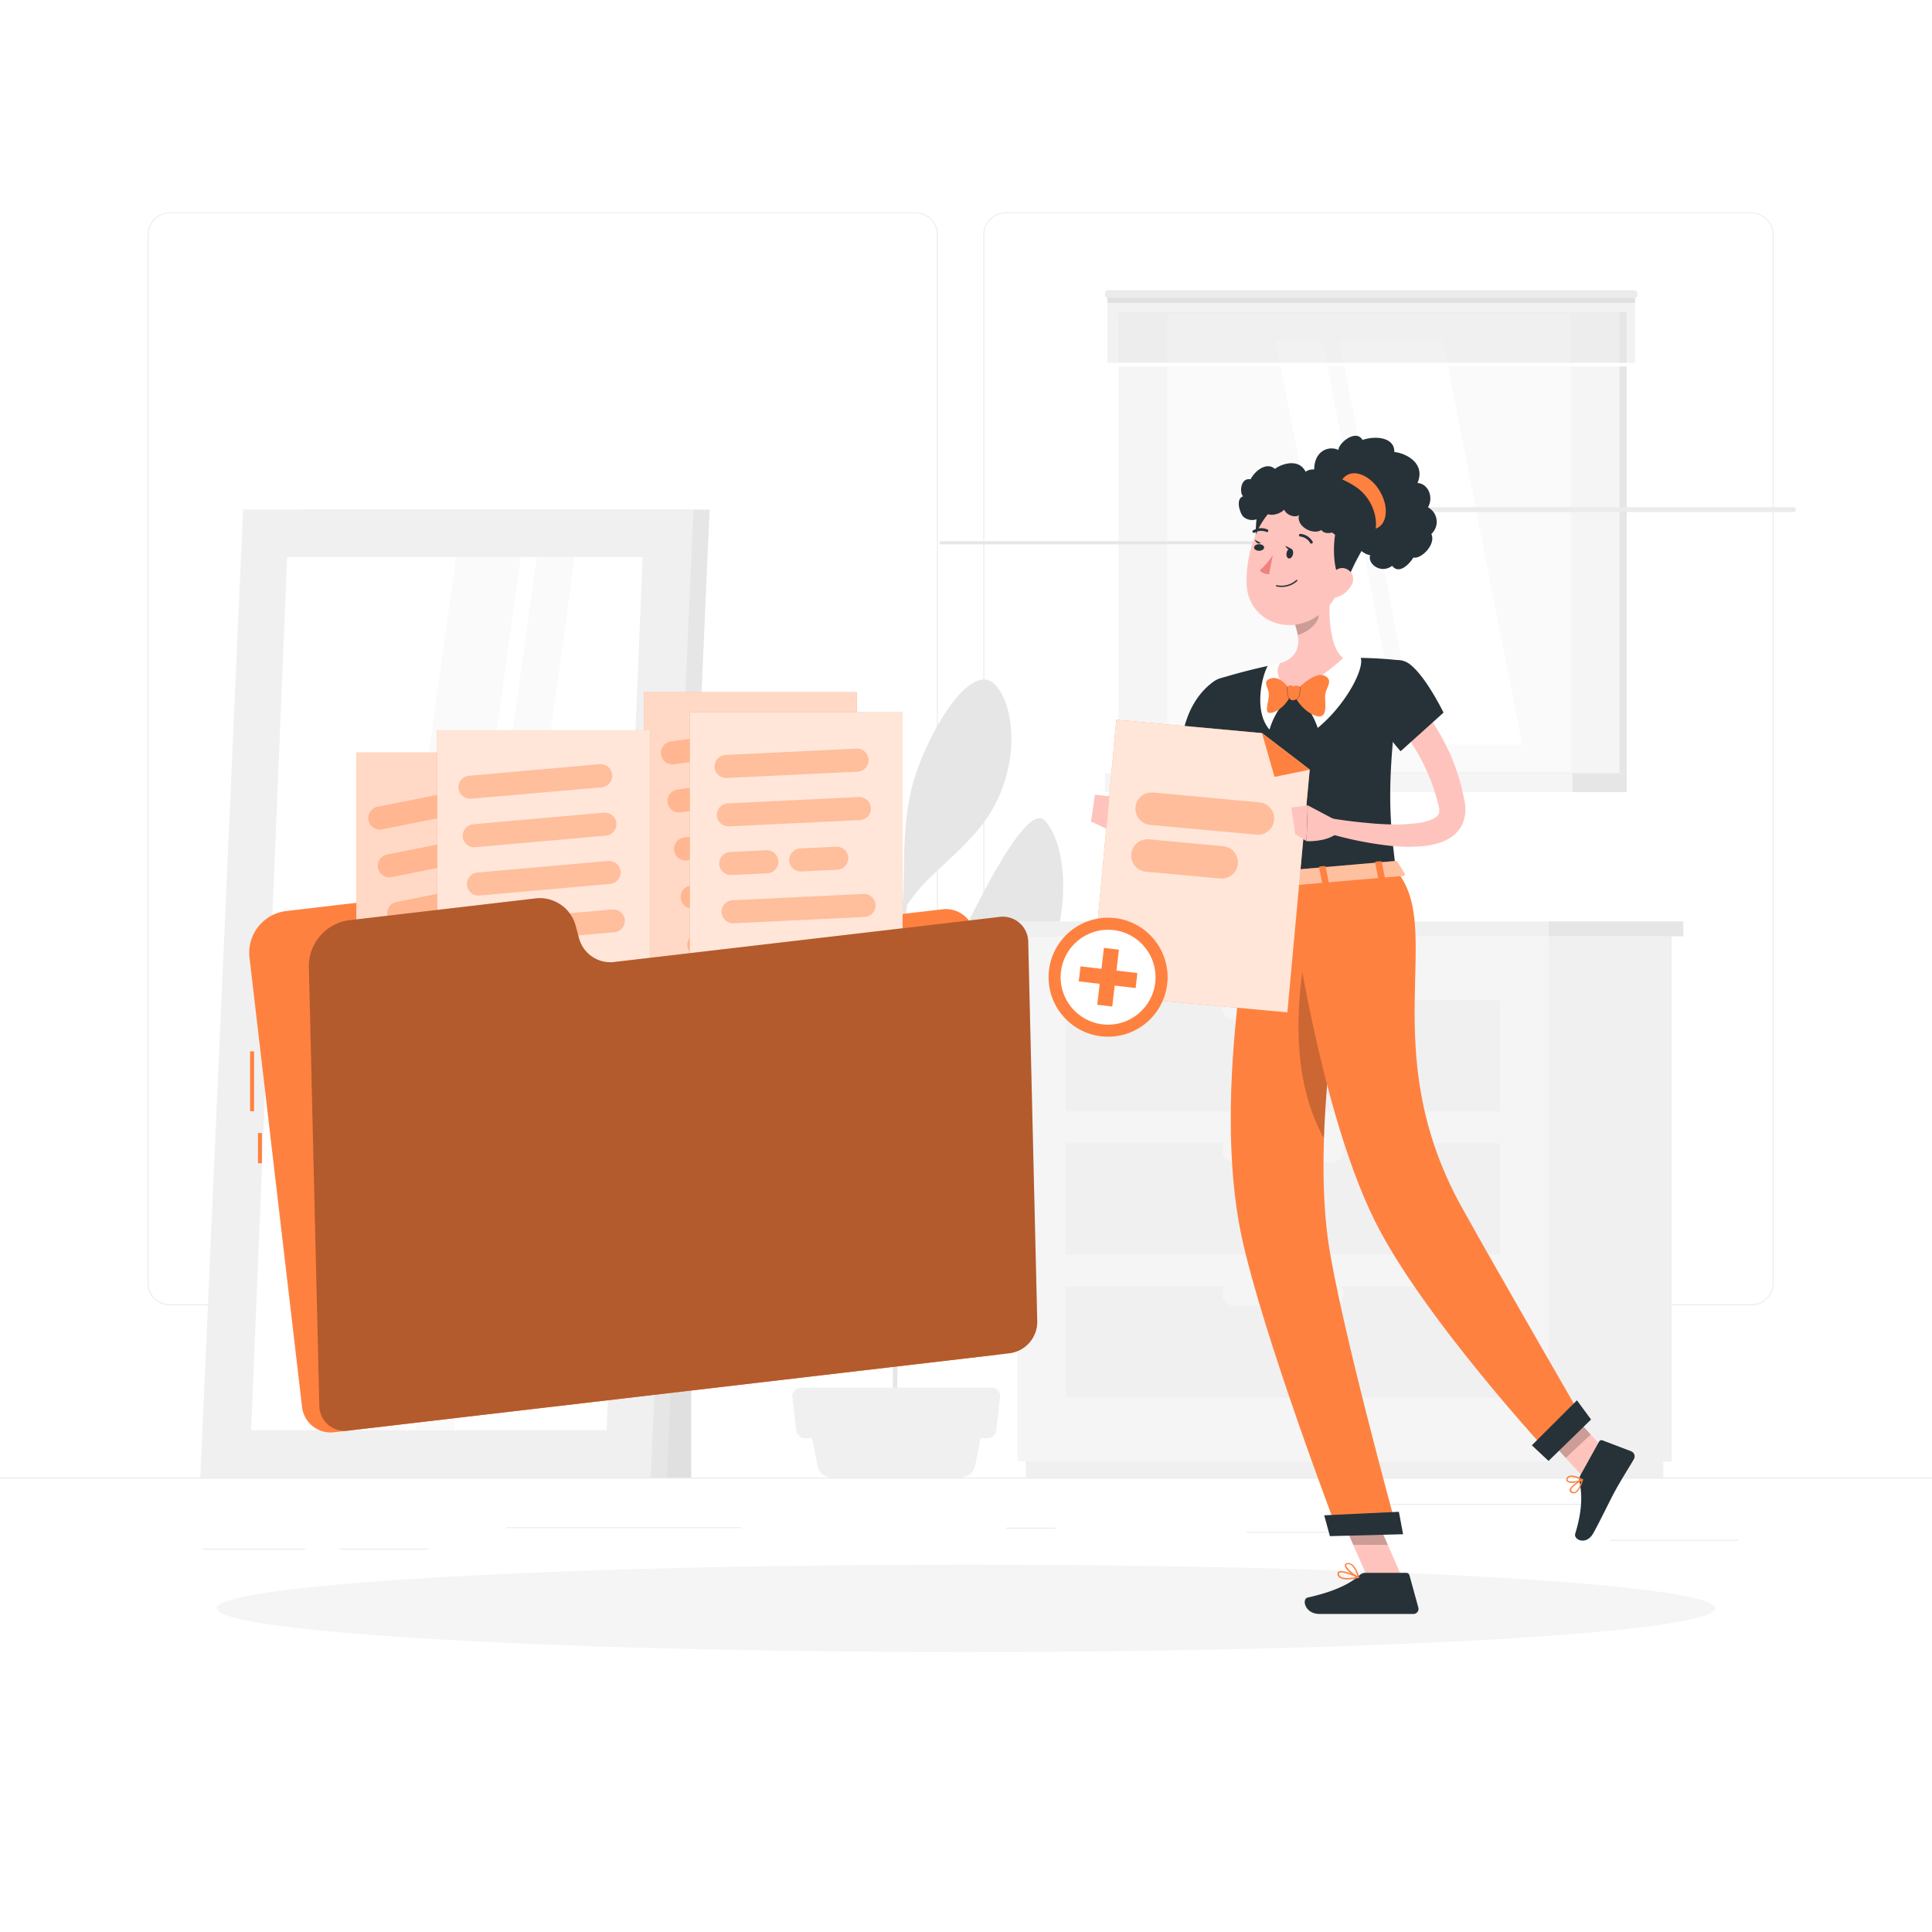 <svg class="animated" id="freepik_stories-add-files" xmlns="http://www.w3.org/2000/svg" viewBox="0 0 500 500" version="1.1" xmlns:xlink="http://www.w3.org/1999/xlink" xmlns:svgjs="http://svgjs.com/svgjs"><style>svg#freepik_stories-add-files:not(.animated) .animable {opacity: 0;}svg#freepik_stories-add-files.animated #freepik--Folder--inject-42 {animation: 1.5s Infinite  linear floating;animation-delay: 0s;}svg#freepik_stories-add-files.animated #freepik--Character--inject-42 {animation: 1.5s Infinite  linear wind;animation-delay: 0s;}            @keyframes floating {                0% {                    opacity: 1;                    transform: translateY(0px);                }                50% {                    transform: translateY(-10px);                }                100% {                    opacity: 1;                    transform: translateY(0px);                }            }                    @keyframes wind {                0% {                    transform: rotate( 0deg );                }                25% {                    transform: rotate( 1deg );                }                75% {                    transform: rotate( -1deg );                }            }        </style><g id="freepik--background-complete--inject-42" class="animable" style="transform-origin: 250px 228.015px;"><rect y="382.4" width="500" height="0.25" style="fill: rgb(235, 235, 235); transform-origin: 250px 382.525px;" id="elyb3laajqypk" class="animable"></rect><rect x="416.78" y="398.49" width="33.12" height="0.25" style="fill: rgb(235, 235, 235); transform-origin: 433.34px 398.615px;" id="el6rrkafj37ej" class="animable"></rect><rect x="260.33" y="395.36" width="12.89" height="0.25" style="fill: rgb(235, 235, 235); transform-origin: 266.775px 395.485px;" id="elf4z8xy87567" class="animable"></rect><rect x="322.53" y="396.42" width="27.14" height="0.25" style="fill: rgb(235, 235, 235); transform-origin: 336.1px 396.545px;" id="elb7egogqbhja" class="animable"></rect><rect x="359.67" y="389.21" width="56.11" height="0.25" style="fill: rgb(235, 235, 235); transform-origin: 387.725px 389.335px;" id="el0eum4yf1001f" class="animable"></rect><rect x="52.46" y="400.78" width="26.53" height="0.25" style="fill: rgb(235, 235, 235); transform-origin: 65.725px 400.905px;" id="elsmg6xy6gs2r" class="animable"></rect><rect x="87.89" y="400.78" width="23" height="0.25" style="fill: rgb(235, 235, 235); transform-origin: 99.39px 400.905px;" id="elnnt1dw1cq4f" class="animable"></rect><rect x="131" y="395.24" width="60.81" height="0.25" style="fill: rgb(235, 235, 235); transform-origin: 161.405px 395.365px;" id="el1oga1nrmtz3" class="animable"></rect><path d="M237,337.8H43.91a5.71,5.71,0,0,1-5.7-5.71V60.66A5.71,5.71,0,0,1,43.91,55H237a5.71,5.71,0,0,1,5.71,5.71V332.09A5.71,5.71,0,0,1,237,337.8ZM43.91,55.2a5.46,5.46,0,0,0-5.45,5.46V332.09a5.46,5.46,0,0,0,5.45,5.46H237a5.47,5.47,0,0,0,5.46-5.46V60.66A5.47,5.47,0,0,0,237,55.2Z" style="fill: rgb(235, 235, 235); transform-origin: 140.46px 196.4px;" id="elkddju55z9b" class="animable"></path><path d="M453.31,337.8H260.21a5.72,5.72,0,0,1-5.71-5.71V60.66A5.72,5.72,0,0,1,260.21,55h193.1A5.71,5.71,0,0,1,459,60.66V332.09A5.71,5.71,0,0,1,453.31,337.8ZM260.21,55.2a5.47,5.47,0,0,0-5.46,5.46V332.09a5.47,5.47,0,0,0,5.46,5.46h193.1a5.47,5.47,0,0,0,5.46-5.46V60.66a5.47,5.47,0,0,0-5.46-5.46Z" style="fill: rgb(235, 235, 235); transform-origin: 356.75px 196.4px;" id="elsp7sy7si5m" class="animable"></path><path d="M264.9,296.39c-2-5.75-17.79,2.07-24.2,11.6-4.27,6.34-6.88,13.12-8.09,22.22.14-10.38.31-21.54.47-32.07,1.3-2.62,4.26-8.67,6.38-13.47,7.11-16,24-22,29.83-32.06,7.65-13.24,7.6-33.09,1.1-40.26-5.66-6.22-24.39,35.88-26.5,40.58a125,125,0,0,0-10.73,39.82c.16-9.89.31-19,.43-26,.4-22.85.89-30.2,1.12-32.46.78-1.1,1.7-2.39,2.24-3.08,4.53-5.83,14.59-12.78,19.61-21.26,7.34-12.39,6.16-27.21,1-32.73-5.38-5.77-14.9,7.87-19.95,21.38s-2.89,26.45-4.31,37.68c-.29,2.2-.6,10.56-.88,22.16-1.54-12.48-4.59-20.84-10.25-28.63-7-9.58-13-21.25-18.69-19.74s-2.65,16.94,1.89,27.78c4,9.66,24,19.28,26.9,27.05-.35,15.72-.66,35.64-.88,54.18-1.57-9.58-.49-10.38-6.93-25.05-3.82-8.72-19.51-19.47-21.38-13.48s1,17.31,6.89,25.24c4.78,6.4,15.38,6.39,17.83,10.36.58.93,2.47,4.48,3.55,6.52-.26,22.64-.37,42.63-.24,49.44l1,.07c0-1.76.08-13.28.28-28.52,2.58-8.11,19.91-12.84,25.26-21.28C263.28,313.59,267.31,303.29,264.9,296.39Z" style="fill: rgb(230, 230, 230); transform-origin: 237.765px 274.02px;" id="eldq5ts0qqf9c" class="animable"></path><path d="M248.61,382.4H215.35a3.82,3.82,0,0,1-3.75-3.06l-2.36-11.64h45.48l-2.37,11.64A3.81,3.81,0,0,1,248.61,382.4Z" style="fill: rgb(240, 240, 240); transform-origin: 231.98px 375.05px;" id="elja1pxrkkz59" class="animable"></path><path d="M255.67,372.21H208.29a2.23,2.23,0,0,1-2.22-2l-1-8.61a2.24,2.24,0,0,1,2.22-2.48h49.32a2.23,2.23,0,0,1,2.21,2.48l-1,8.61A2.22,2.22,0,0,1,255.67,372.21Z" style="fill: rgb(240, 240, 240); transform-origin: 231.946px 365.665px;" id="elafaipa8ov7" class="animable"></path><g id="elpfxwya0yn98"><rect x="400.76" y="242.32" width="31.85" height="135.91" style="fill: rgb(240, 240, 240); transform-origin: 416.685px 310.275px; transform: rotate(180deg);" class="animable"></rect></g><g id="elazlu09ncyhp"><rect x="265.45" y="378.23" width="165.02" height="4.17" style="fill: rgb(240, 240, 240); transform-origin: 347.96px 380.315px; transform: rotate(180deg);" class="animable"></rect></g><rect x="263.31" y="242.32" width="137.45" height="135.91" style="fill: rgb(245, 245, 245); transform-origin: 332.035px 310.275px;" id="elip6awbfi9fa" class="animable"></rect><rect x="275.83" y="295.89" width="112.41" height="28.78" style="fill: rgb(240, 240, 240); transform-origin: 332.035px 310.28px;" id="elwcm6l5hwiw7" class="animable"></rect><rect x="275.83" y="332.93" width="112.41" height="28.78" style="fill: rgb(240, 240, 240); transform-origin: 332.035px 347.32px;" id="el649k84qyx25" class="animable"></rect><g id="eln4qvl2bd4zm"><rect x="316.31" y="294.64" width="31.45" height="6.21" rx="3.11" style="fill: rgb(245, 245, 245); transform-origin: 332.035px 297.745px; transform: rotate(180deg);" class="animable"></rect></g><rect x="275.83" y="258.85" width="112.41" height="28.78" style="fill: rgb(240, 240, 240); transform-origin: 332.035px 273.24px;" id="el8dqapr36z0t" class="animable"></rect><path d="M319.42,263.81h25.23a3.12,3.12,0,0,0,3.11-3.1h0a3.12,3.12,0,0,0-3.11-3.11H319.42a3.12,3.12,0,0,0-3.11,3.11h0A3.12,3.12,0,0,0,319.42,263.81Z" style="fill: rgb(245, 245, 245); transform-origin: 332.035px 260.705px;" id="elb3d3iw2pb54" class="animable"></path><path d="M319.42,337.89h25.23a3.11,3.11,0,0,0,3.11-3.1h0a3.12,3.12,0,0,0-3.11-3.11H319.42a3.12,3.12,0,0,0-3.11,3.11h0A3.11,3.11,0,0,0,319.42,337.89Z" style="fill: rgb(245, 245, 245); transform-origin: 332.035px 334.785px;" id="elkc4bc8n277" class="animable"></path><g id="ely7u08or9vxe"><rect x="260.48" y="238.45" width="140.28" height="3.88" style="fill: rgb(240, 240, 240); transform-origin: 330.62px 240.39px; transform: rotate(180deg);" class="animable"></rect></g><rect x="400.76" y="238.45" width="34.88" height="3.88" style="fill: rgb(230, 230, 230); transform-origin: 418.2px 240.39px;" id="eleen5ipsctuq" class="animable"></rect><g id="eleg7xt7x0in4"><rect x="147.42" y="178.87" width="31.47" height="203.53" style="fill: rgb(224, 224, 224); transform-origin: 163.155px 280.635px; transform: rotate(180deg);" class="animable"></rect></g><polygon points="67.21 382.4 172.58 382.4 183.65 131.88 78.28 131.88 67.21 382.4" style="fill: rgb(230, 230, 230); transform-origin: 125.43px 257.14px;" id="ellq7w41tq129" class="animable"></polygon><polygon points="51.84 382.4 168.4 382.4 179.46 131.88 62.91 131.88 51.84 382.4" style="fill: rgb(240, 240, 240); transform-origin: 115.65px 257.14px;" id="el0o5jwftob4ro" class="animable"></polygon><polygon points="156.99 370.12 166.31 144.17 74.32 144.17 64.99 370.12 156.99 370.12" style="fill: rgb(255, 255, 255); transform-origin: 115.65px 257.145px;" id="elj0djlb98oq" class="animable"></polygon><polygon points="117.46 370.12 148.73 144.17 138.92 144.17 107.65 370.12 117.46 370.12" style="fill: rgb(250, 250, 250); transform-origin: 128.19px 257.145px;" id="elkwk2nibc0g8" class="animable"></polygon><polygon points="103.49 370.12 134.76 144.17 118.03 144.17 86.76 370.12 103.49 370.12" style="fill: rgb(250, 250, 250); transform-origin: 110.76px 257.145px;" id="ell7l5ntz2he" class="animable"></polygon><g id="el4ej9cvsstuw"><rect x="293.46" y="80.82" width="127.53" height="119.3" style="fill: rgb(230, 230, 230); transform-origin: 357.225px 140.47px; transform: rotate(180deg);" class="animable"></rect></g><g id="el7th9smzee4a"><rect x="289.51" y="80.82" width="129.64" height="119.3" style="fill: rgb(245, 245, 245); transform-origin: 354.33px 140.47px; transform: rotate(180deg);" class="animable"></rect></g><g id="elflawq6mjjqj"><rect x="293.46" y="200.12" width="127.53" height="4.88" style="fill: rgb(230, 230, 230); transform-origin: 357.225px 202.56px; transform: rotate(180deg);" class="animable"></rect></g><g id="elu2w2eh0ek2"><rect x="285.95" y="200.12" width="120.98" height="4.88" style="fill: rgb(245, 245, 245); transform-origin: 346.44px 202.56px; transform: rotate(180deg);" class="animable"></rect></g><g id="elx8qvsbw9h8l"><rect x="302.07" y="81.19" width="104.51" height="118.56" style="fill: rgb(250, 250, 250); transform-origin: 354.325px 140.47px; transform: rotate(90deg);" class="animable"></rect></g><g id="elv9zgv61k1ld"><rect x="243.19" y="140.07" width="104.51" height="0.79" style="fill: rgb(230, 230, 230); transform-origin: 295.445px 140.465px; transform: rotate(90deg);" class="animable"></rect></g><polygon points="393.94 192.72 373.44 88.21 346.57 88.21 367.07 192.72 393.94 192.72" style="fill: rgb(255, 255, 255); transform-origin: 370.255px 140.465px;" id="elghy08oyoglp" class="animable"></polygon><polygon points="362.72 192.72 342.22 88.21 330.09 88.21 350.59 192.72 362.72 192.72" style="fill: rgb(255, 255, 255); transform-origin: 346.405px 140.465px;" id="elf980dba3hgd" class="animable"></polygon><g id="ely6482xvlpsr"><rect x="353.23" y="131.25" width="111.56" height="1.27" rx="0.61" style="fill: rgb(235, 235, 235); transform-origin: 409.01px 131.885px; transform: rotate(90deg);" class="animable"></rect></g><g id="el3ptz4pl8h6"><rect x="286.6" y="76.11" width="136.55" height="18.26" style="fill: rgb(230, 230, 230); opacity: 0.5; transform-origin: 354.875px 85.24px; transform: rotate(180deg);" class="animable"></rect></g><g id="eljuvf11rzff"><rect x="286.6" y="76.11" width="136.55" height="2.27" style="fill: rgb(224, 224, 224); transform-origin: 354.875px 77.245px; transform: rotate(180deg);" class="animable"></rect></g><g id="elununlamtm5"><rect x="285.95" y="75.11" width="137.84" height="1.99" rx="0.87" style="fill: rgb(235, 235, 235); transform-origin: 354.87px 76.105px; transform: rotate(-180deg);" class="animable"></rect></g><path d="M286.43,94.84H423.32a.47.47,0,0,0,.47-.48h0a.47.47,0,0,0-.47-.47H286.43a.48.48,0,0,0-.48.47h0A.48.48,0,0,0,286.43,94.84Z" style="fill: rgb(255, 255, 255); transform-origin: 354.87px 94.365px;" id="eln828vvd4qg" class="animable"></path></g><g id="freepik--Shadow--inject-42" class="animable" style="transform-origin: 250px 416.24px;"><ellipse id="freepik--path--inject-42" cx="250" cy="416.24" rx="193.89" ry="11.32" style="fill: rgb(245, 245, 245); transform-origin: 250px 416.24px;" class="animable"></ellipse></g><g id="freepik--Folder--inject-42" class="animable" style="transform-origin: 166.137px 273.239px;"><g id="elu2267m8bhr"><rect x="64.73" y="272.09" width="1.02" height="15.5" style="fill: rgb(255, 129, 64); transform-origin: 65.24px 279.84px; transform: rotate(-6.67deg);" class="animable"></rect></g><g id="elk7c3d7kv90d"><rect x="66.76" y="293.23" width="1.02" height="7.82" style="fill: rgb(255, 129, 64); transform-origin: 67.27px 297.14px; transform: rotate(-6.67deg);" class="animable"></rect></g><path d="M134.59,240.69l-1.2-3.37a10.86,10.86,0,0,0-11.5-7.14L74.1,235.77a10.87,10.87,0,0,0-9.53,12.06l13.6,116.3a7.45,7.45,0,0,0,8.27,6.54l171-20A7.45,7.45,0,0,0,264,342.4L252.2,241.86a7.45,7.45,0,0,0-8.26-6.54l-99.3,11.62A9.51,9.51,0,0,1,134.59,240.69Z" style="fill: rgb(255, 129, 64); transform-origin: 164.273px 300.413px;" id="el5kh7jj4tbwj" class="animable"></path><g id="elql51amejr8a"><rect x="92.22" y="194.76" width="55.09" height="75.9" style="fill: rgb(255, 129, 64); transform-origin: 119.765px 232.71px; transform: rotate(-11.27deg);" class="animable"></rect></g><g id="eltzfvb7satqg"><rect x="92.22" y="194.76" width="55.09" height="75.9" style="fill: rgb(255, 255, 255); opacity: 0.7; transform-origin: 119.765px 232.71px; transform: rotate(-11.27deg);" class="animable"></rect></g><g id="elbckuoc7ftmm"><g style="opacity: 0.4; transform-origin: 118.605px 233.034px;" class="animable"><path d="M132.15,208l-33.28,6.64a3,3,0,0,1-3.51-2.34h0a3,3,0,0,1,2.34-3.51L131,202.18a3,3,0,0,1,3.51,2.34h0A3,3,0,0,1,132.15,208Z" style="fill: rgb(255, 129, 64); transform-origin: 114.932px 208.41px;" id="el1abrfdd11b8" class="animable"></path><path d="M134.6,220.33,101.32,227a3,3,0,0,1-3.5-2.34h0a3,3,0,0,1,2.34-3.5l33.28-6.63a3,3,0,0,1,3.5,2.34h0A3,3,0,0,1,134.6,220.33Z" style="fill: rgb(255, 129, 64); transform-origin: 117.376px 220.765px;" id="elcppugnbdn7e" class="animable"></path><path d="M137.05,232.64l-33.28,6.63a3,3,0,0,1-3.5-2.34h0a3,3,0,0,1,2.34-3.5l33.28-6.64a3,3,0,0,1,3.5,2.34h0A3,3,0,0,1,137.05,232.64Z" style="fill: rgb(255, 129, 64); transform-origin: 119.831px 233.03px;" id="elu729htyf6b9" class="animable"></path><path d="M139.51,245l-33.28,6.63a3,3,0,0,1-3.51-2.34h0a3,3,0,0,1,2.34-3.51l33.28-6.63a3,3,0,0,1,3.51,2.34h0A3,3,0,0,1,139.51,245Z" style="fill: rgb(255, 129, 64); transform-origin: 122.285px 245.39px;" id="elziyn6loxt9n" class="animable"></path><path d="M132.86,259.07l-24.18,4.82a3,3,0,0,1-3.5-2.34h0a3,3,0,0,1,2.34-3.51l24.18-4.82a3,3,0,0,1,3.5,2.34h0A3,3,0,0,1,132.86,259.07Z" style="fill: rgb(255, 129, 64); transform-origin: 120.19px 258.555px;" id="ela3tc3191e9" class="animable"></path></g></g><g id="elmpb5ped8wz"><rect x="166.66" y="179.14" width="55.09" height="75.9" style="fill: rgb(255, 129, 64); transform-origin: 194.205px 217.09px; transform: rotate(-7.79deg);" class="animable"></rect></g><g id="elogmzpokvdjk"><rect x="166.66" y="179.14" width="55.09" height="75.9" style="fill: rgb(255, 255, 255); opacity: 0.7; transform-origin: 194.205px 217.09px; transform: rotate(-7.79deg);" class="animable"></rect></g><g id="elkr6n3s5yzbp"><g style="opacity: 0.4; transform-origin: 193.395px 217.409px;" class="animable"><path d="M208.06,193.2l-33.62,4.6a3,3,0,0,1-3.36-2.55h0a3,3,0,0,1,2.55-3.36l33.62-4.6a3,3,0,0,1,3.36,2.55h0A3,3,0,0,1,208.06,193.2Z" style="fill: rgb(255, 129, 64); transform-origin: 190.845px 192.545px;" id="elho97vwz91s" class="animable"></path><path d="M209.76,205.63l-33.62,4.6a3,3,0,0,1-3.36-2.55h0a3,3,0,0,1,2.55-3.35l33.62-4.6a3,3,0,0,1,3.36,2.54h0A3,3,0,0,1,209.76,205.63Z" style="fill: rgb(255, 129, 64); transform-origin: 192.546px 204.98px;" id="el8ej66r4hthf" class="animable"></path><path d="M187.1,221.4l-9.26,1.27a3,3,0,0,1-3.36-2.55h0a3,3,0,0,1,2.55-3.36l9.27-1.27a3,3,0,0,1,3.35,2.55h0A3,3,0,0,1,187.1,221.4Z" style="fill: rgb(255, 129, 64); transform-origin: 182.065px 219.081px;" id="elplg4al9vsz" class="animable"></path><path d="M205.07,218.94l-9.27,1.27a3,3,0,0,1-3.35-2.55h0A3,3,0,0,1,195,214.3l9.26-1.26a3,3,0,0,1,3.36,2.54h0A3,3,0,0,1,205.07,218.94Z" style="fill: rgb(255, 129, 64); transform-origin: 200.035px 216.624px;" id="eloo33d8ar8h" class="animable"></path><path d="M213.16,230.5l-33.62,4.6a3,3,0,0,1-3.36-2.55h0a3,3,0,0,1,2.55-3.35l33.62-4.61a3,3,0,0,1,3.36,2.55h0A3,3,0,0,1,213.16,230.5Z" style="fill: rgb(255, 129, 64); transform-origin: 195.946px 229.845px;" id="eldrziahtdnpn" class="animable"></path><path d="M205.68,244.19l-24.44,3.34a3,3,0,0,1-3.35-2.54h0a3,3,0,0,1,2.54-3.36l24.44-3.34a3,3,0,0,1,3.35,2.54h0A3,3,0,0,1,205.68,244.19Z" style="fill: rgb(255, 129, 64); transform-origin: 193.055px 242.91px;" id="elpksog8kk8ee" class="animable"></path></g></g><g id="elc65iyonh5xm"><rect x="113.15" y="188.99" width="55.09" height="75.9" style="fill: rgb(255, 129, 64); transform-origin: 140.695px 226.94px; transform: rotate(-4.98deg);" class="animable"></rect></g><g id="elxfs2ers2g2r"><rect x="113.15" y="188.99" width="55.09" height="75.9" style="fill: rgb(255, 255, 255); opacity: 0.8; transform-origin: 140.695px 226.94px; transform: rotate(-4.98deg);" class="animable"></rect></g><g id="elo2anwhpw9n"><g style="opacity: 0.4; transform-origin: 140.188px 227.241px;" class="animable"><path d="M155.71,203.76,121.9,206.7a3,3,0,0,1-3.23-2.71h0a3,3,0,0,1,2.71-3.22l33.81-3a3,3,0,0,1,3.23,2.71h0A3,3,0,0,1,155.71,203.76Z" style="fill: rgb(255, 129, 64); transform-origin: 138.548px 202.235px;" id="eljrl1i1qlfnq" class="animable"></path><path d="M156.8,216.26l-33.81,3a3,3,0,0,1-3.23-2.71h0a3,3,0,0,1,2.71-3.23l33.81-3a3,3,0,0,1,3.23,2.71h0A3,3,0,0,1,156.8,216.26Z" style="fill: rgb(255, 129, 64); transform-origin: 139.635px 214.79px;" id="eljdhggwrvpl" class="animable"></path><path d="M157.89,228.76l-33.81,3a3,3,0,0,1-3.23-2.71h0a3,3,0,0,1,2.71-3.23l33.81-3a3,3,0,0,1,3.23,2.71h0A3,3,0,0,1,157.89,228.76Z" style="fill: rgb(255, 129, 64); transform-origin: 140.725px 227.29px;" id="elmeu6wdn0wz" class="animable"></path><path d="M159,241.26l-33.81,3a3,3,0,0,1-3.23-2.71h0a3,3,0,0,1,2.71-3.23l33.81-2.94a3,3,0,0,1,3.23,2.71h0A3,3,0,0,1,159,241.26Z" style="fill: rgb(255, 129, 64); transform-origin: 141.833px 239.82px;" id="el2wwq5eonwf6" class="animable"></path><path d="M150.83,254.57l-24.57,2.14A3,3,0,0,1,123,254h0a3,3,0,0,1,2.71-3.23l24.57-2.14a3,3,0,0,1,3.23,2.71h0A3,3,0,0,1,150.83,254.57Z" style="fill: rgb(255, 129, 64); transform-origin: 138.255px 252.671px;" id="elepmfjjbe8hl" class="animable"></path></g></g><g id="el3jijvdsj2jx"><rect x="178.5" y="184.34" width="55.09" height="75.9" style="fill: rgb(255, 129, 64); transform-origin: 206.045px 222.29px; transform: rotate(-2.76deg);" class="animable"></rect></g><g id="elzuohqi0skd"><rect x="178.5" y="184.34" width="55.09" height="75.9" style="fill: rgb(255, 255, 255); opacity: 0.8; transform-origin: 206.045px 222.29px; transform: rotate(-2.76deg);" class="animable"></rect></g><g id="elqmrex3ytcp"><g style="opacity: 0.4; transform-origin: 205.76px 222.615px;" class="animable"><path d="M221.94,199.7l-33.89,1.64a3,3,0,0,1-3.12-2.83h0a3,3,0,0,1,2.83-3.12l33.9-1.64a3,3,0,0,1,3.12,2.83h0A3,3,0,0,1,221.94,199.7Z" style="fill: rgb(255, 129, 64); transform-origin: 204.855px 197.545px;" id="el4pz2bytq26e" class="animable"></path><path d="M222.55,212.24l-33.9,1.63a3,3,0,0,1-3.12-2.83h0a3,3,0,0,1,2.84-3.12l33.89-1.64a3,3,0,0,1,3.12,2.84h0A3,3,0,0,1,222.55,212.24Z" style="fill: rgb(255, 129, 64); transform-origin: 205.455px 210.075px;" id="el2b79xfn9aw5" class="animable"></path><path d="M198.6,226l-9.34.45a3,3,0,0,1-3.12-2.83h0a3,3,0,0,1,2.83-3.12l9.34-.46a3,3,0,0,1,3.12,2.84h0A3,3,0,0,1,198.6,226Z" style="fill: rgb(255, 129, 64); transform-origin: 193.785px 223.245px;" id="el7x1xh86fsha" class="animable"></path><path d="M216.71,225.08l-9.34.45a3,3,0,0,1-3.12-2.83h0a3,3,0,0,1,2.83-3.12l9.34-.45a3,3,0,0,1,3.12,2.83h0A3,3,0,0,1,216.71,225.08Z" style="fill: rgb(255, 129, 64); transform-origin: 211.895px 222.33px;" id="el4q7stgcfjcj" class="animable"></path><path d="M223.76,237.31l-33.9,1.63a3,3,0,0,1-3.12-2.83h0a3,3,0,0,1,2.84-3.12l33.89-1.64a3,3,0,0,1,3.12,2.84h0A3,3,0,0,1,223.76,237.31Z" style="fill: rgb(255, 129, 64); transform-origin: 206.665px 235.145px;" id="elfnjv93377x4" class="animable"></path><path d="M215.1,250.29l-24.63,1.19a3,3,0,0,1-3.12-2.83h0a3,3,0,0,1,2.83-3.12l24.63-1.19a3,3,0,0,1,3.12,2.83h0A3,3,0,0,1,215.1,250.29Z" style="fill: rgb(255, 129, 64); transform-origin: 202.64px 247.91px;" id="elfx1zatt2dbm" class="animable"></path></g></g><path d="M149.85,242.84l-.88-3.29a9.62,9.62,0,0,0-10.71-7l-47.79,5.59A12,12,0,0,0,79.93,250l2.71,113.85a6.57,6.57,0,0,0,7.57,6.38l171-20a8.22,8.22,0,0,0,7.23-8.11l-2.34-98.42a6.58,6.58,0,0,0-7.58-6.38l-99.29,11.61A8.41,8.41,0,0,1,149.85,242.84Z" style="fill: rgb(255, 129, 64); transform-origin: 174.185px 301.375px;" id="eltejovbuptaq" class="animable"></path><g id="elde9yk1x2825"><path d="M149.85,242.84l-.88-3.29a9.62,9.62,0,0,0-10.71-7l-47.79,5.59A12,12,0,0,0,79.93,250l2.71,113.85a6.57,6.57,0,0,0,7.57,6.38l171-20a8.22,8.22,0,0,0,7.23-8.11l-2.34-98.42a6.58,6.58,0,0,0-7.58-6.38l-99.29,11.61A8.41,8.41,0,0,1,149.85,242.84Z" style="opacity: 0.3; transform-origin: 174.185px 301.375px;" class="animable"></path></g></g><g id="freepik--Character--inject-42" class="animable animator-active" style="transform-origin: 346.281px 265.235px;"><path d="M317,188.11c-.74,3.71-1.53,7.37-2.42,11s-1.76,7.3-2.73,10.93l-1.48,5.43-.19.7c-.09.3-.19.6-.31.91a9.18,9.18,0,0,1-1,1.93,7,7,0,0,1-1.87,1.9,6,6,0,0,1-2.73,1A7.83,7.83,0,0,1,300,221a15.65,15.65,0,0,1-2.78-1.93,24.22,24.22,0,0,1-4.07-4.59L296,212a34.87,34.87,0,0,0,4.3,2.86,10.42,10.42,0,0,0,2.06.89c.61.2,1.15.17,1.15.07s-.1,0-.15,0,0,0,0-.17.12-.35.19-.61l.23-1.11,1.16-5.46,2.35-10.92c.76-3.64,1.58-7.29,2.37-10.89Z" style="fill: rgb(255, 195, 189); transform-origin: 305.075px 204.295px;" id="elky41hkoqkyb" class="animable"></path><path d="M313.68,176.68c-8.53,6.53-8.18,18.84-8.18,18.84l15.25,3.65s4.69-12.38,2.79-16.91C321.56,177.54,318.49,173,313.68,176.68Z" style="fill: rgb(38, 50, 56); transform-origin: 314.746px 187.252px;" id="elzebztlb1qk" class="animable"></path><path d="M296.76,212.15l-5.61-5.61-3,8.78s4.74,2.55,9.27.14Z" style="fill: rgb(255, 195, 189); transform-origin: 292.785px 211.518px;" id="el2uh3hj20ui8" class="animable"></path><polygon points="283.38 205.67 282.35 212.61 288.12 215.32 291.15 206.54 283.38 205.67" style="fill: rgb(255, 195, 189); transform-origin: 286.75px 210.495px;" id="elyfgbyrwlqg" class="animable"></polygon><polygon points="363.12 408.86 354.54 409.7 345.61 389.27 354.19 388.43 363.12 408.86" style="fill: rgb(255, 195, 189); transform-origin: 354.365px 399.065px;" id="elf4hz0oif7v" class="animable"></polygon><polygon points="418.4 378.66 411.95 384.71 398.04 369.42 404.49 363.37 418.4 378.66" style="fill: rgb(255, 195, 189); transform-origin: 408.22px 374.04px;" id="elvjbsftwl7cf" class="animable"></polygon><path d="M409,381.81l4.84-8.72a.71.71,0,0,1,.88-.33l7.45,2.84a1.42,1.42,0,0,1,.69,2c-1.74,3-2.73,4.38-4.86,8.22-1.31,2.36-3.86,7.77-5.67,11s-5.13,1.65-4.67.13c2.07-6.82,1.68-10.61,1.1-13.61A2.3,2.3,0,0,1,409,381.81Z" style="fill: rgb(38, 50, 56); transform-origin: 415.328px 385.71px;" id="eloe1qaqa63j" class="animable"></path><path d="M353.4,407.05h10.54a.86.86,0,0,1,.83.64l2.29,8.33a1.31,1.31,0,0,1-1.28,1.67c-3.72,0-5.48,0-10.11,0H341.51c-3.86,0-4.66-3.89-3.07-4.25,7.15-1.58,11.26-3.76,13.47-5.84A2.18,2.18,0,0,1,353.4,407.05Z" style="fill: rgb(38, 50, 56); transform-origin: 352.39px 412.37px;" id="elmtxn15ek37" class="animable"></path><g id="elysj4urvwani"><polygon points="345.62 389.28 350.22 399.81 359.17 399.81 354.2 388.44 345.62 389.28" style="opacity: 0.2; transform-origin: 352.395px 394.125px;" class="animable"></polygon></g><g id="elgiiau27idet"><polygon points="404.49 363.38 398.04 369.43 405.22 377.31 411.67 371.25 404.49 363.38" style="opacity: 0.2; transform-origin: 404.855px 370.345px;" class="animable"></polygon></g><path d="M316.26,175.42s-3.86,1.69,9.08,52.89l35.94-3.11c-1.86-14.57-2.66-23.59,1.73-54.22a105.81,105.81,0,0,0-15.43-.69,115.11,115.11,0,0,0-16.32,1.41A152.2,152.2,0,0,0,316.26,175.42Z" style="fill: rgb(38, 50, 56); transform-origin: 339.366px 199.279px;" id="el8lcuqtws81y" class="animable"></path><path d="M347.58,170s2,0,4.44,0c1.45,2.23-3.25,12-11,18.39a19.7,19.7,0,0,0-6.25-9.06Z" style="fill: rgb(255, 255, 255); transform-origin: 343.526px 179.195px;" id="elnbuntjmf3pk" class="animable"></path><path d="M331.26,171.57s-.91.13-3.08.63c-1.45,2.23-3.9,11.76.37,16.62a19.18,19.18,0,0,1,6.19-9.41Z" style="fill: rgb(255, 255, 255); transform-origin: 330.447px 180.195px;" id="elkuucjdu319" class="animable"></path><path d="M344.37,152.05c-.57,5.34-.77,15,3.21,18.24,0,0-4.25,4.34-12.84,9.12-6.25-4.32-3.48-7.71-3.48-7.71,5.73-1.9,5.2-6.23,3.83-10.23Z" style="fill: rgb(255, 195, 189); transform-origin: 339.114px 165.73px;" id="elxm3klz47dqo" class="animable"></path><path d="M334.59,179.44s5.27-5.74,8-4.64.62,3.07.38,4.92,1.06,6.77-2.59,5.49S334.59,179.44,334.59,179.44Z" style="fill: rgb(255, 129, 64); transform-origin: 339.282px 180.04px;" id="elz1ydc4ebghg" class="animable"></path><path d="M334.38,179.32s-2.49-4.4-5.18-3.81-1.09,2.13-.85,3.79c.31,2.12-1.93,6.2,1.31,5S334.38,179.32,334.38,179.32Z" style="fill: rgb(255, 129, 64); transform-origin: 331.02px 179.986px;" id="elf357fe5u3v" class="animable"></path><g id="eldcld99hhbds"><g style="opacity: 0.2; transform-origin: 334.825px 179.365px;" class="animable"><path d="M333,178.37a5.71,5.71,0,0,0,.5,2.58,12,12,0,0,0,.87-1.62,12.11,12.11,0,0,0-1.27-1.77A2.25,2.25,0,0,0,333,178.37Z" id="elp95g8jirxu" class="animable" style="transform-origin: 333.683px 179.255px;"></path><path d="M336.51,177.58c-1.13,1-1.91,1.86-1.91,1.86a13.64,13.64,0,0,0,1,1.73,3.44,3.44,0,0,0,1-2.27A2.37,2.37,0,0,0,336.51,177.58Z" id="elk8sze450b9" class="animable" style="transform-origin: 335.627px 179.375px;"></path></g></g><path d="M334.53,181.24c-.75,0-1.21-.81-1.26-2.74s1.43-.86,1.43-.86,2-1,1.64,1.31C336.08,180.78,335.3,181.24,334.53,181.24Z" style="fill: rgb(255, 129, 64); transform-origin: 334.826px 179.292px;" id="elrr61b178lo9" class="animable"></path><g id="elkn1daedrft"><path d="M340.59,155.9l-5.49,5.57a17.64,17.64,0,0,1,.75,2.85c2.21-.51,5.41-2.81,5.44-5.17A9.28,9.28,0,0,0,340.59,155.9Z" style="opacity: 0.2; transform-origin: 338.195px 160.11px;" class="animable"></path></g><path d="M335.88,134s-6,8.31-7,12c-4.08,2.38-4.9-9.33-2.74-16.55C332.88,133.68,335.88,134,335.88,134Z" style="fill: rgb(38, 50, 56); transform-origin: 330.429px 137.882px;" id="elv30oer6mwoc" class="animable"></path><path d="M349.07,143.71c-2.23,8.53-3,12.19-8.22,15.76-7.87,5.38-17.86.78-18.23-8.25-.33-8.12,3.37-20.71,12.5-22.48A12,12,0,0,1,349.07,143.71Z" style="fill: rgb(255, 195, 189); transform-origin: 336.054px 145.134px;" id="el0k9wan5v9ui" class="animable"></path><path d="M353.71,140.3s-4.29,6.95-4.87,10c-3.11,2.11-4.42-7.15-3.11-13C347.16,132.09,353.71,140.3,353.71,140.3Z" style="fill: rgb(38, 50, 56); transform-origin: 349.468px 143.088px;" id="el4b5yyse7ms" class="animable"></path><path d="M352,135.47c-1.24.94-2.55-2.53-1.32-5.19-2.37.15-5.22-1.26-4.61-3.55-4.67,1.57-6.4-3.18-5.86-6.47.65-4,4.13-4.85,6.18-3.8,0-1.79,4.52-5.52,6.24-2.6,3.19-1.13,8.33-.78,8.22,3.14,2.11.06,8.34,2.45,6,8,2.75.16,4.24,3.65,2.71,6.29a4.25,4.25,0,0,1,.87,6.9c1.27,2.64-2.58,6.57-4.63,6.1-1.56,2.39-3.95,4.19-5.51,2.15-3,2.21-6.45-.6-5.68-2.76C351.21,143.16,347.74,137.49,352,135.47Z" style="fill: rgb(38, 50, 56); transform-origin: 355.968px 130.053px;" id="elk0ilps5ppqi" class="animable"></path><path d="M357.08,127.07c2.24,3.74,2.05,8-.41,9.45s-6.29-.35-8.53-4.09-2.06-8,.41-9.45S354.84,123.34,357.08,127.07Z" style="fill: rgb(255, 129, 64); transform-origin: 352.608px 129.751px;" id="elql4f37wd8fi" class="animable"></path><path d="M336.28,133c-.13,1.07-3.08.79-3.93-1.1-1.22,1.28-4.09,1.94-5.07.55-1.66,3.12-5,2.3-5.86.81s-1.43-4.26.3-4.81c-1-.86-.7-4.91,1.92-4.4,1.1-2.16,4.11-4.61,6.31-2.7,1.2-1,6-3.08,7.94.73a3.41,3.41,0,0,1,5.11,1.6c3.11-.81,4.46,1.55,4.45,2.83,2.21.6,2.36,4.42,1,5.24.53,1.93.25,4-1.78,3.82-.39,2.6-3.87,3-4.69,1.59C339.72,138.61,335.11,136.09,336.28,133Z" style="fill: rgb(38, 50, 56); transform-origin: 334.96px 128.92px;" id="elt31eonm1xj" class="animable"></path><path d="M331,125.62c2.53-3.5,11.76-5,19.75.29,7.2,4.73,6.73,15.72,1,15.13s-11.39-7.3-11.39-7.3Z" style="fill: rgb(38, 50, 56); transform-origin: 343.55px 131.758px;" id="el8sviuh3f9ia" class="animable"></path><path d="M349.77,151.41a6.46,6.46,0,0,1-3.78,3.14c-2.17.65-3.29-1.27-2.73-3.34.51-1.86,2.24-4.44,4.43-4.18A2.89,2.89,0,0,1,349.77,151.41Z" style="fill: rgb(255, 195, 189); transform-origin: 346.658px 150.845px;" id="elyzgo76scn2" class="animable"></path><path d="M325.34,228.31s-12.16,53.8-4,91.73c5.44,25.4,25,76.71,25,76.71l15.34-.39s-14.85-53.85-17.92-75c-5.25-36.22,7.9-95.29,7.9-95.29Z" style="fill: rgb(255, 129, 64); transform-origin: 340.101px 311.41px;" id="el3wr2bax8dmx" class="animable"></path><g id="elthmi8whm53"><path d="M339.36,239.18,347,251.27a370.91,370.91,0,0,0-4.39,43.3C331.86,275.27,337,249.39,339.36,239.18Z" style="opacity: 0.2; transform-origin: 341.522px 266.875px;" class="animable"></path></g><polygon points="344.18 397.55 363.12 397.06 362.03 391.25 342.7 392.16 344.18 397.55" style="fill: rgb(38, 50, 56); transform-origin: 352.91px 394.4px;" id="elsmmaabh8jwo" class="animable"></polygon><path d="M333.2,227.74s7.13,57.05,22.6,88.2c12.49,25.16,45.82,61,45.82,61l8.52-8.78s-22.51-38.92-31.79-55.63c-22.77-41-4.16-72.25-17.07-87.3Z" style="fill: rgb(255, 129, 64); transform-origin: 371.67px 301.085px;" id="elm30l7buk1n" class="animable"></path><polygon points="400.76 378.09 411.76 367.37 408.11 362.4 396.44 374.04 400.76 378.09" style="fill: rgb(38, 50, 56); transform-origin: 404.1px 370.245px;" id="elei23y2qis6i" class="animable"></polygon><path d="M361.64,223.05l1.9,3.08c.15.23-.13.51-.54.55l-37.7,3.26c-.32,0-.6-.11-.64-.31l-.6-3.19c-.05-.22.22-.43.57-.46l36.4-3.15A.64.64,0,0,1,361.64,223.05Z" style="fill: rgb(255, 129, 64); transform-origin: 343.817px 226.38px;" id="elmw6nsy2zmks" class="animable"></path><g id="el5k8cnthilja"><path d="M361.64,223.05l1.9,3.08c.15.23-.13.51-.54.55l-37.7,3.26c-.32,0-.6-.11-.64-.31l-.6-3.19c-.05-.22.22-.43.57-.46l36.4-3.15A.64.64,0,0,1,361.64,223.05Z" style="fill: rgb(255, 255, 255); opacity: 0.5; transform-origin: 343.817px 226.38px;" class="animable"></path></g><path d="M357.1,227.54l1-.08c.19,0,.33-.13.31-.25l-.82-4.14c0-.13-.2-.21-.4-.19l-1,.08c-.2,0-.34.13-.31.25l.82,4.14C356.73,227.47,356.91,227.56,357.1,227.54Z" style="fill: rgb(255, 129, 64); transform-origin: 357.144px 225.21px;" id="elieyxadm9euq" class="animable"></path><path d="M328.07,230.05l1-.08c.19,0,.33-.13.31-.25l-.82-4.14a.36.36,0,0,0-.4-.19l-1,.08c-.2,0-.34.13-.31.25l.82,4.14C327.7,230,327.88,230.07,328.07,230.05Z" style="fill: rgb(255, 129, 64); transform-origin: 328.114px 227.717px;" id="elr4qrta3hppm" class="animable"></path><path d="M342.59,228.8l1-.09c.2,0,.34-.13.31-.25l-.82-4.14c0-.12-.2-.21-.39-.19l-1,.09c-.19,0-.33.13-.31.25l.82,4.14C342.22,228.73,342.39,228.81,342.59,228.8Z" style="fill: rgb(255, 129, 64); transform-origin: 342.641px 226.464px;" id="elpmmpfcgcyh" class="animable"></path><path d="M334.63,143.42c-.14.7-.62,1.2-1.08,1.11s-.72-.74-.59-1.44.63-1.2,1.09-1.11S334.77,142.71,334.63,143.42Z" style="fill: rgb(38, 50, 56); transform-origin: 333.797px 143.255px;" id="elo00abf4buwd" class="animable"></path><g id="elzhkvg7lzoii"><ellipse cx="325.85" cy="141.69" rx="1.3" ry="0.85" style="fill: rgb(38, 50, 56); transform-origin: 325.85px 141.69px; transform: rotate(-78.88deg);" class="animable"></ellipse></g><path d="M326.3,140.5l-1.6-.82S325.31,141.17,326.3,140.5Z" style="fill: rgb(38, 50, 56); transform-origin: 325.5px 140.177px;" id="el3457z574mbv" class="animable"></path><path d="M329.41,143.61a19,19,0,0,1-3.38,4,3.06,3.06,0,0,0,2.41,1Z" style="fill: rgb(237, 132, 126); transform-origin: 327.72px 146.112px;" id="elxozhuzfmvxe" class="animable"></path><path d="M331.69,151.91a5.86,5.86,0,0,0,4-1.52.18.18,0,1,0-.26-.24,5.7,5.7,0,0,1-5,1.29.17.17,0,0,0-.2.14.16.16,0,0,0,.14.2A6.12,6.12,0,0,0,331.69,151.91Z" style="fill: rgb(38, 50, 56); transform-origin: 332.994px 150.988px;" id="elbrbuiwiwna6" class="animable"></path><path d="M339.4,140.69a.37.37,0,0,0,.18-.05.35.35,0,0,0,.12-.48,4.09,4.09,0,0,0-3.17-2,.35.35,0,0,0-.36.34.35.35,0,0,0,.34.36,3.4,3.4,0,0,1,2.59,1.71A.35.35,0,0,0,339.4,140.69Z" style="fill: rgb(38, 50, 56); transform-origin: 337.96px 139.426px;" id="elb6cdwoq8bb" class="animable"></path><path d="M324.48,137.87a.38.38,0,0,0,.17,0,3.43,3.43,0,0,1,3.1-.2.35.35,0,0,0,.32-.62,4.08,4.08,0,0,0-3.77.21.35.35,0,0,0-.13.47A.33.33,0,0,0,324.48,137.87Z" style="fill: rgb(38, 50, 56); transform-origin: 326.181px 137.283px;" id="elzfks4lwszps" class="animable"></path><path d="M364.54,179.16c.68.66,1.15,1.18,1.68,1.77s1,1.17,1.48,1.76c.95,1.19,1.86,2.41,2.71,3.66a60.28,60.28,0,0,1,4.48,7.91,51.25,51.25,0,0,1,3.11,8.57c.39,1.47.74,3,1,4.47a9.58,9.58,0,0,1-.69,6.32,8.35,8.35,0,0,1-2.23,2.66,11.27,11.27,0,0,1-2.61,1.5,18.9,18.9,0,0,1-5,1.18,42,42,0,0,1-9.13-.12,93.71,93.71,0,0,1-17.1-3.63l.92-3.63c2.72.45,5.52.87,8.28,1.16s5.54.55,8.27.61a43.32,43.32,0,0,0,7.91-.44,12.54,12.54,0,0,0,3.26-1,2.75,2.75,0,0,0,1.47-1.31,2,2,0,0,0,.12-.72,3.51,3.51,0,0,0,0-.54c0-.2-.07-.38-.16-.75-.28-1.29-.65-2.56-1.05-3.82a52.32,52.32,0,0,0-3-7.32,53.56,53.56,0,0,0-4.08-6.83c-.75-1.1-1.54-2.17-2.36-3.2-.41-.52-.84-1-1.26-1.51s-.9-1-1.23-1.36Z" style="fill: rgb(255, 195, 189); transform-origin: 360.746px 199.156px;" id="elc9l69crnth8" class="animable"></path><path d="M345.45,212.13l-7-3.71-.32,9.27s5,.32,7.86-2Z" style="fill: rgb(255, 195, 189); transform-origin: 342.06px 213.062px;" id="elf4rtv69j2oq" class="animable"></path><polygon points="333.17 262 338.95 199.19 326.6 189.73 288.9 186.26 282.35 257.32 333.17 262" style="fill: rgb(255, 129, 64); transform-origin: 310.65px 224.13px;" id="elgary63udc3a" class="animable"></polygon><g id="el5hjce8kq32x"><polygon points="333.17 262 338.95 199.19 326.6 189.73 288.9 186.26 282.35 257.32 333.17 262" style="fill: rgb(255, 255, 255); opacity: 0.8; transform-origin: 310.65px 224.13px;" class="animable"></polygon></g><polygon points="338.95 199.19 326.6 189.73 329.84 201.05 338.95 199.19" style="fill: rgb(255, 129, 64); transform-origin: 332.775px 195.39px;" id="eltm7ztyggi" class="animable"></polygon><circle cx="286.77" cy="252.9" r="15.4" style="fill: rgb(255, 129, 64); transform-origin: 286.77px 252.9px;" id="els4ejp64dr4" class="animable"></circle><g id="elyyltxcyqtg"><circle cx="286.77" cy="252.9" r="12.28" style="fill: rgb(255, 255, 255); transform-origin: 286.77px 252.9px; transform: rotate(-38.31deg);" class="animable"></circle></g><polygon points="294.36 251.82 288.94 251.19 289.57 245.77 285.69 245.31 285.06 250.73 279.64 250.09 279.18 253.98 284.6 254.62 283.96 260.03 287.85 260.49 288.48 255.07 293.9 255.71 294.36 251.82" style="fill: rgb(255, 129, 64); transform-origin: 286.77px 252.9px;" id="eltv0u6bwbdal" class="animable"></polygon><g id="el23ztifjd3lu"><path d="M329.73,212.21h0a4.2,4.2,0,0,1-4.57,3.8l-27.5-2.53a4.21,4.21,0,0,1-3.8-4.57h0a4.2,4.2,0,0,1,4.57-3.8l27.5,2.53A4.2,4.2,0,0,1,329.73,212.21Z" style="fill: rgb(255, 129, 64); opacity: 0.4; transform-origin: 311.795px 210.56px;" class="animable"></path></g><g id="ela94e9s3du8w"><path d="M320.36,223.56h0a4.2,4.2,0,0,1-4.57,3.8l-19.22-1.77a4.2,4.2,0,0,1-3.8-4.57h0a4.2,4.2,0,0,1,4.57-3.8L316.56,219A4.21,4.21,0,0,1,320.36,223.56Z" style="fill: rgb(255, 129, 64); opacity: 0.4; transform-origin: 306.564px 222.29px;" class="animable"></path></g><polygon points="334.17 208.97 335.22 215.9 338.12 217.69 338.44 208.42 334.17 208.97" style="fill: rgb(255, 195, 189); transform-origin: 336.305px 213.055px;" id="elulmk7audnnj" class="animable"></polygon><path d="M363,171c4.41.78,10.59,13.42,10.59,13.42l-11.11,10s-8.84-9.64-8.37-15.38C354.52,174.19,357.4,170,363,171Z" style="fill: rgb(38, 50, 56); transform-origin: 363.841px 182.636px;" id="el7hbi77rc1a3" class="animable"></path><path d="M407.28,386.5a1.33,1.33,0,0,0,.34-.05c1.06-.36,1.75-2.31,2.07-3.44a.19.19,0,0,0-.06-.18.15.15,0,0,0-.19,0c-.32.16-3.14,1.67-3.23,2.78a.65.65,0,0,0,.3.62A1.22,1.22,0,0,0,407.28,386.5Zm2-3.18c-.49,1.56-1.12,2.59-1.72,2.79a.81.81,0,0,1-.79-.18.32.32,0,0,1-.16-.31C406.61,384.94,408.26,383.87,409.23,383.32Z" style="fill: rgb(255, 129, 64); transform-origin: 407.95px 384.648px;" id="elqqc9y1sekk" class="animable"></path><path d="M406.84,383.76a6.35,6.35,0,0,0,2.77-.65.18.18,0,0,0,.08-.15.16.16,0,0,0-.09-.15c-.09-.05-2.32-1.28-3.52-.85a1,1,0,0,0-.66.62.7.7,0,0,0,.16.86A2,2,0,0,0,406.84,383.76Zm2.29-.8c-.95.41-2.8.66-3.32.22-.09-.08-.18-.2-.06-.47a.68.68,0,0,1,.44-.42C407,382,408.5,382.65,409.13,383Z" style="fill: rgb(255, 129, 64); transform-origin: 407.514px 382.818px;" id="el4hyyo9rbc5e" class="animable"></path><path d="M348.73,408.75a13.91,13.91,0,0,0,2.87-.37.17.17,0,0,0,0-.32c-.43-.21-4.26-2-5.22-1.32a.56.56,0,0,0-.25.54,1.25,1.25,0,0,0,.52,1A3.42,3.42,0,0,0,348.73,408.75Zm2.27-.6c-1.13.21-3.23.49-4.1-.16a1,1,0,0,1-.38-.73.22.22,0,0,1,.1-.23C347.15,406.66,349.41,407.45,351,408.15Z" style="fill: rgb(255, 129, 64); transform-origin: 348.919px 407.676px;" id="elnelmnqomwx" class="animable"></path><path d="M351.56,408.39a.21.21,0,0,0,.12,0,.17.17,0,0,0,.05-.18c0-.16-.9-3.93-3-3.69-.52.07-.67.32-.69.53-.13,1,2.28,2.89,3.43,3.37Zm-2.62-3.57c1.33,0,2.1,2.2,2.36,3.08-1.25-.66-3-2.23-2.89-2.84,0-.05,0-.19.39-.23Z" style="fill: rgb(255, 129, 64); transform-origin: 349.887px 406.465px;" id="elqvhjepm4hq8" class="animable"></path><path d="M334.24,142.06l-1.59-.82S333.26,142.73,334.24,142.06Z" style="fill: rgb(38, 50, 56); transform-origin: 333.445px 141.737px;" id="elr2ei2y4mxyi" class="animable"></path></g><defs>     <filter id="active" height="200%">         <feMorphology in="SourceAlpha" result="DILATED" operator="dilate" radius="2"></feMorphology>                <feFlood flood-color="#32DFEC" flood-opacity="1" result="PINK"></feFlood>        <feComposite in="PINK" in2="DILATED" operator="in" result="OUTLINE"></feComposite>        <feMerge>            <feMergeNode in="OUTLINE"></feMergeNode>            <feMergeNode in="SourceGraphic"></feMergeNode>        </feMerge>    </filter>    <filter id="hover" height="200%">        <feMorphology in="SourceAlpha" result="DILATED" operator="dilate" radius="2"></feMorphology>                <feFlood flood-color="#ff0000" flood-opacity="0.5" result="PINK"></feFlood>        <feComposite in="PINK" in2="DILATED" operator="in" result="OUTLINE"></feComposite>        <feMerge>            <feMergeNode in="OUTLINE"></feMergeNode>            <feMergeNode in="SourceGraphic"></feMergeNode>        </feMerge>            <feColorMatrix type="matrix" values="0   0   0   0   0                0   1   0   0   0                0   0   0   0   0                0   0   0   1   0 "></feColorMatrix>    </filter></defs></svg>
